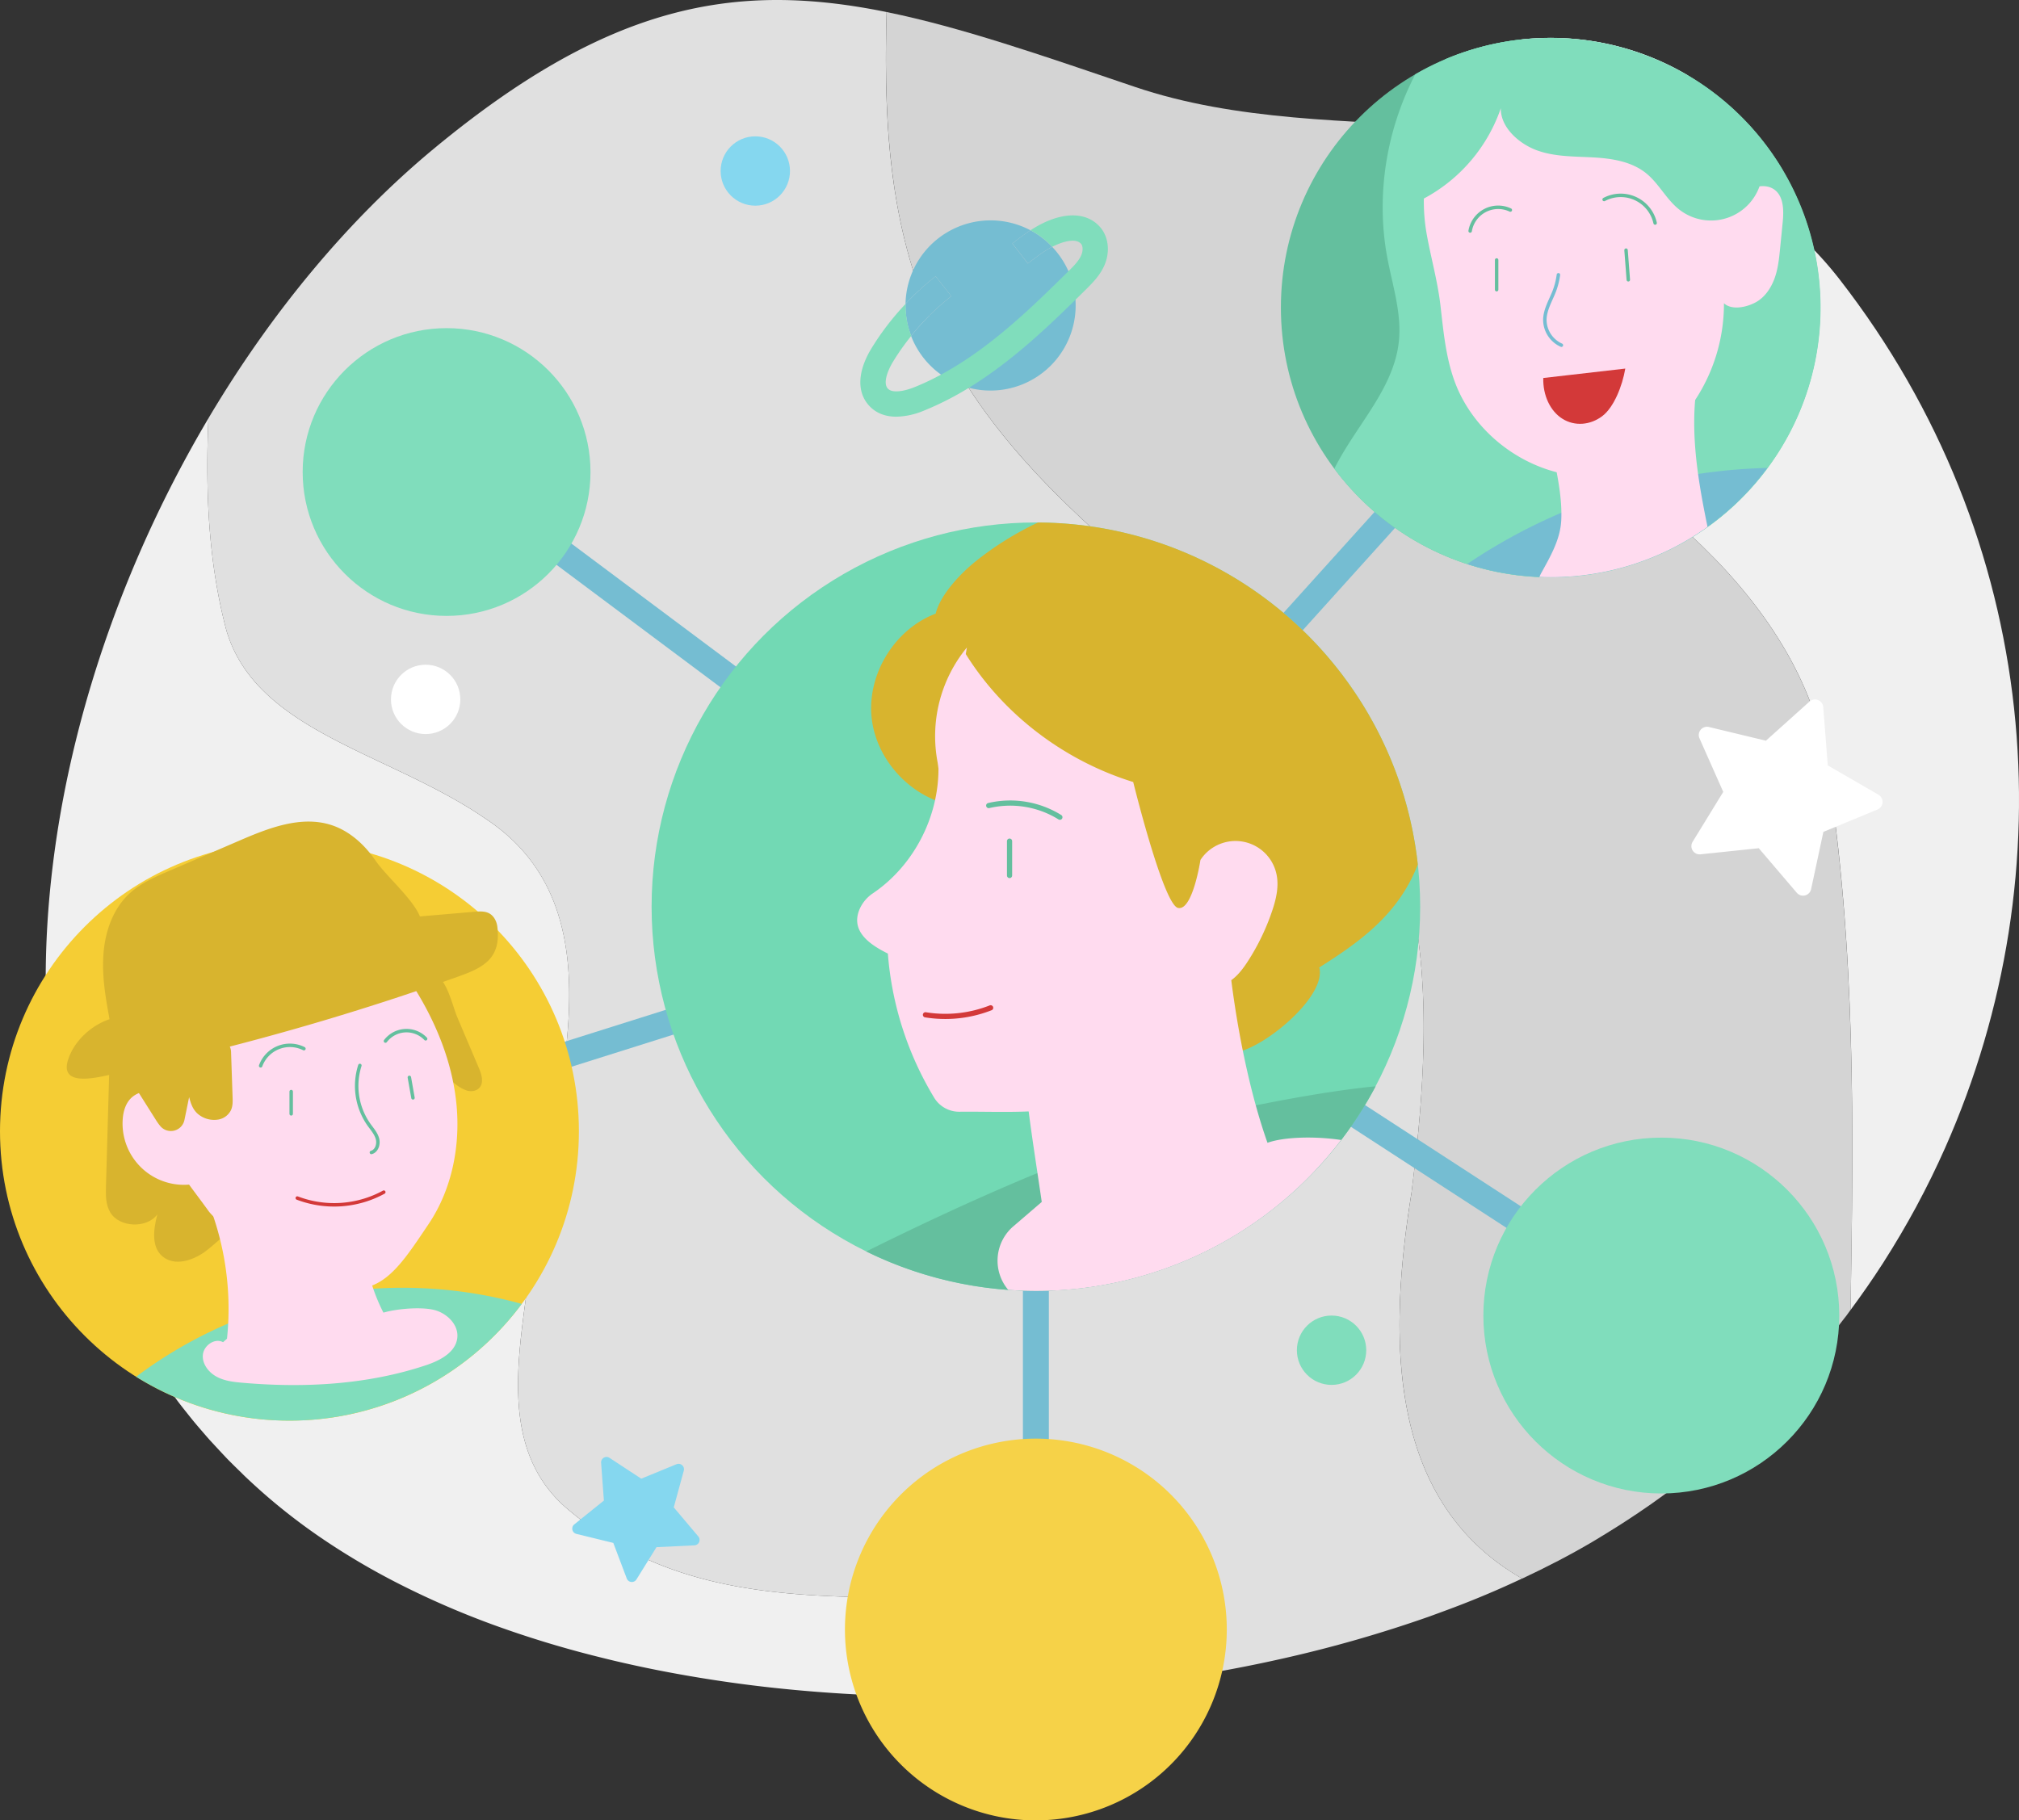 <svg id="Layer_1" data-name="Layer 1" xmlns="http://www.w3.org/2000/svg" viewBox="0 0 1114.94 1005.45"><rect x="0" y="0" width="1114.94" height="1005.45" fill="#333333" stroke="none"/><defs><style>.cls-1{fill:#e0e0e0;}.cls-2{fill:#d4d4d4;}.cls-3{fill:#f0f0f0;}.cls-10,.cls-14,.cls-15,.cls-18,.cls-4,.cls-9{fill:none;stroke-linecap:round;}.cls-14,.cls-4{stroke:#75bdd2;}.cls-4{stroke-linejoin:round;stroke-width:14.32px;}.cls-5{fill:#72d9b4;}.cls-6{fill:#64bf9e;}.cls-7{fill:#d8b42e;}.cls-8{fill:#ffdbef;}.cls-15,.cls-9{stroke:#64bf9e;}.cls-10,.cls-14,.cls-15,.cls-18,.cls-9{stroke-miterlimit:10;}.cls-10,.cls-9{stroke-width:2.86px;}.cls-10,.cls-18{stroke:#d33939;}.cls-11{fill:#f6d248;}.cls-12{fill:#80ddbc;}.cls-13{fill:#75bdd2;}.cls-14,.cls-15,.cls-18{stroke-width:1.91px;}.cls-16{fill:#d33939;}.cls-17{fill:#f5cd34;}.cls-19{fill:#fff;}.cls-20{fill:#85d7ef;}</style></defs><path class="cls-1" d="M1446.52,728.82c11.19-89.49,16.78-195.76-53.13-260.07-81.1-78.3-179-131.44-218.13-237.7-18.27-50.26-20-102.18-18.6-154.4-83.2-16.94-153-4.83-249.93,75.4-47.34,39.2-90,90.68-124.58,149-1.67,39.75-.19,79.14,10,117.37,16.78,55.93,89.49,67.11,142.62,103.47,81.1,53.13,33.56,165,25.17,246.09-5.59,47.54-19.58,103.46,22.37,137,83.89,69.91,193,36.36,293.63,53.13,21.9,4.7,34.17,19.9,42.21,38.74,19.5-3,38.72-6.59,57.46-10.84a716.24,716.24,0,0,0,80.78-23.18q5.49-2,10.87-4,10.77-4,21.15-8.4c6.55-2.75,12.92-5.63,19.2-8.57C1432.69,899.16,1433.72,808.15,1446.52,728.82Z" transform="translate(-667.06 -70)"/><path class="cls-2" d="M1675.83,491.12c-8.39-50.34-39.15-92.29-75.5-125.84-66.34-64.39-114.94-141-127.83-225.18-60.74-3.45-123.27-3.28-178.72-22.11-52.14-17.7-96.25-33-137.12-41.34-1.35,52.22.33,104.14,18.6,154.4,39.16,106.26,137,159.4,218.13,237.7,69.91,64.31,64.32,170.58,53.13,260.07-12.8,79.33-13.83,170.34,61.09,213.08,13.62-6.36,26.64-13.12,38.87-20.33,5-3,9.91-6,14.77-9.09l3.77-2.43c4.36-2.84,8.67-5.72,12.91-8.68l1.43-1c4.68-3.28,9.26-6.65,13.78-10.07,1.07-.8,2.12-1.62,3.18-2.43q5.92-4.56,11.67-9.26l1.85-1.49q6.59-5.46,12.92-11.11l2.33-2.11q5.63-5.05,11.05-10.27l1.72-1.64q6.21-6,12.16-12.23l1.27-1.35q5.51-5.77,10.77-11.71l1.38-1.55q11.63-13.18,22.16-27.1l1-1.26c.82-1.08,1.58-2.2,2.39-3.29C1690.63,693.65,1692,593.68,1675.83,491.12Z" transform="translate(-667.06 -70)"/><path class="cls-3" d="M1683,224.4c-53.51-68.91-130.43-79.75-210.46-84.3,12.89,84.14,61.49,160.79,127.83,225.18,36.35,33.55,67.11,75.5,75.5,125.84,16.19,102.56,14.8,202.53,13.12,302.4,6.18-8.37,12.12-16.89,17.72-25.59l.54-.85q9.58-15,18-30.56l.21-.41q8.49-15.76,15.73-32.08h0C1808.69,551.91,1794.62,368.19,1683,224.4Z" transform="translate(-667.06 -70)"/><path class="cls-3" d="M1275.94,958.12C1175.26,941.35,1066.2,974.9,982.31,905c-41.95-33.56-28-89.48-22.37-137,8.39-81.1,55.93-193-25.17-246.09-53.13-36.36-125.84-47.54-142.62-103.47-10.19-38.23-11.67-77.62-10-117.37-86.51,145.88-122.39,334.58-54.09,481.08.15.33.32.65.47,1q2.6,5.5,5.37,10.94c.42.81.85,1.61,1.28,2.41,1.63,3.12,3.3,6.23,5,9.3.6,1.07,1.22,2.13,1.84,3.2q2.41,4.18,5,8.32c.75,1.22,1.52,2.43,2.29,3.65q2.45,3.84,5,7.64c.89,1.31,1.78,2.62,2.69,3.93,1.66,2.4,3.37,4.78,5.1,7.15q1.5,2,3,4.08c1.72,2.28,3.5,4.53,5.29,6.77,1.1,1.38,2.19,2.76,3.31,4.13,1.81,2.2,3.68,4.37,5.56,6.54,1.17,1.35,2.33,2.71,3.53,4.05,2,2.18,4,4.33,6,6.48,1.2,1.27,2.36,2.55,3.58,3.81,2.24,2.3,4.55,4.56,6.87,6.82,1.08,1,2.12,2.12,3.22,3.16q5.17,4.9,10.6,9.67a334.14,334.14,0,0,0,34.5,26.34,392.07,392.07,0,0,0,38.6,22.63,473.82,473.82,0,0,0,53.16,23.2A577.25,577.25,0,0,0,997,985c4,1,8,2,12,2.91q12,2.79,24.29,5.16a750.77,750.77,0,0,0,75.23,10.56q12.76,1.15,25.63,1.91c25.71,1.51,51.66,1.84,77.54,1,21.57-.66,43.08-2.11,64.36-4.32q21.29-2.2,42.18-5.43C1310.11,978,1297.84,962.82,1275.94,958.12Z" transform="translate(-667.06 -70)"/><line class="cls-4" x1="572.04" y1="500.78" x2="870.52" y2="169.87"/><polyline class="cls-4" points="898.61 712.99 572.04 500.78 572.04 832.42"/><polyline class="cls-4" points="250.68 260.71 572.04 500.78 215.28 613.33"/><circle class="cls-5" cx="572.04" cy="500.78" r="212.21"/><path class="cls-6" d="M1337.37,685.37c-60.4,13.18-142.73,51.33-191.93,75.85A212.26,212.26,0,0,0,1426.71,670C1409.49,671.64,1381.49,675.74,1337.37,685.37Z" transform="translate(-667.06 -70)"/><path class="cls-7" d="M1450,547.5c-11.56-105.86-100.94-188.3-209.73-188.9a172.35,172.35,0,0,0-34.53,21.52c-8.4,6.77-19.39,18.34-22,28.82-22.62,8.57-37.88,33.4-35.34,57.46s22.69,45.12,46.6,48.77L1341,609c7.2,12.38,2.46,29.58,9.66,42,15.88-3.34,49-31,44.93-46.65C1419.07,589.55,1439.48,574.5,1450,547.5Z" transform="translate(-667.06 -70)"/><path class="cls-8" d="M1407.66,699.64c-15-2.24-31.93-1.63-40.66,1.56-9.89-27.87-16.53-62.29-20-89.82,3.63-2.58,6.52-6.41,9-10.21a124.94,124.94,0,0,0,13.81-28.77c2.08-6.32,3.54-13,2.17-19.52a23.14,23.14,0,0,0-42-7.92s-4.33,28.38-12.41,26.5-24.72-69.53-24.72-69.53c-37.82-11.72-71.46-37-92.47-70.67l.62-3.63a77.08,77.08,0,0,0-16.15,63.55l.45,3.27c.08,27-13.76,53.73-36.16,68.92a20.36,20.36,0,0,0-7.36,8.71c-5.36,12.44,6,19.83,15.58,24.6a180.54,180.54,0,0,0,25.54,79.55,16.14,16.14,0,0,0,14,7.81c12.7-.14,25.68.38,38.21-.18,2.17,16.8,4.81,33.34,7.23,50l-15.13,13a25,25,0,0,0-3.39,35.56c5,.36,10.11.6,15.25.6A211.8,211.8,0,0,0,1407.66,699.64Z" transform="translate(-667.06 -70)"/><path class="cls-9" d="M1213.05,514.93a52,52,0,0,1,39.3,6.44" transform="translate(-667.06 -70)"/><path class="cls-9" d="M1224.56,534.57v19" transform="translate(-667.06 -70)"/><path class="cls-10" d="M1178.12,630.5a68.43,68.43,0,0,0,36-3.86" transform="translate(-667.06 -70)"/><path class="cls-11" d="M1239.1,1075.45A105.43,105.43,0,1,1,1344.52,970a105.43,105.43,0,0,1-105.42,105.43" transform="translate(-667.06 -70)"/><circle class="cls-6" cx="856.27" cy="169.87" r="148.93"/><path class="cls-12" d="M1403.91,328.88a149,149,0,1,0,44.71-217.83c-16,30.73-21.81,66.79-15.53,100.88,2.86,15.49,8.09,30.94,6.46,46.6C1436.81,284.88,1415.7,305.16,1403.91,328.88Z" transform="translate(-667.06 -70)"/><path class="cls-13" d="M1523.32,388.8a148.69,148.69,0,0,0,119.73-60.36,310.06,310.06,0,0,0-165.74,53.08A148.58,148.58,0,0,0,1523.32,388.8Z" transform="translate(-667.06 -70)"/><path class="cls-8" d="M1647,223.79c2-5.46,2.55-11.3,3.12-17.07q.69-6.84,1.36-13.69c.66-6.64.74-14.63-4.75-18.43-3.35-2.31-7.92-2.2-11.72-.73s-7,4.12-10.12,6.73l.17-3.3q-8.35-21.87-16.7-43.73a200.16,200.16,0,0,0-9.61-22.09,148.49,148.49,0,0,0-91.31-19.68A101,101,0,0,0,1472,122.33c-15.79,22.07-21.85,50.45-17.06,77.1,2.35,13.1,6,25.8,7.57,39.22,1.63,14.1,2.89,28.45,7.79,41.89,11.11,30.51,42.35,52.53,74.82,52.72,21.72.13,39.43-18.38,53-35.36a96.73,96.73,0,0,0,20.95-60.4c4.27,3.93,12.19,2.3,17.32-.41S1645,229.25,1647,223.79Z" transform="translate(-667.06 -70)"/><path class="cls-8" d="M1525.72,325.64c2,10.43,4,21,3.51,31.59s-5.88,19.9-11,29.17a18.82,18.82,0,0,0-1.06,2.25c2.06.08,4.12.15,6.2.15A148.21,148.21,0,0,0,1610,361c-6.35-30.79-11.25-61.77-3-92Z" transform="translate(-667.06 -70)"/><path class="cls-14" d="M1527.66,221.77a40.32,40.32,0,0,1-2.34,9.18c-2,5.1-5,10-5.16,15.48a15.46,15.46,0,0,0,9.14,14.23" transform="translate(-667.06 -70)"/><path class="cls-15" d="M1493.54,213.59V230" transform="translate(-667.06 -70)"/><path class="cls-15" d="M1565,208.15l1.25,16.38" transform="translate(-667.06 -70)"/><path class="cls-15" d="M1552.9,180.18a19.47,19.47,0,0,1,28.16,13" transform="translate(-667.06 -70)"/><path class="cls-15" d="M1478.91,197.58A15.7,15.7,0,0,1,1501.1,186" transform="translate(-667.06 -70)"/><path class="cls-16" d="M1564.58,273.58l-45.29,5.2c-.25,9.59,3.85,18.35,10.67,22.57s15.28,3.43,21.82-1.44S1563,283,1564.58,273.58Z" transform="translate(-667.06 -70)"/><path class="cls-12" d="M1639.71,169.32a33.89,33.89,0,0,0,12.06-4.79,149,149,0,0,0-186.36-61.9,111.36,111.36,0,0,0-12.32,17c-11.64,19.69-13.47,43.4-14.43,66.26a89.5,89.5,0,0,0,57.19-56.13c-.25,10.46,9.84,19.49,19.64,23.16s20.54,3.45,31,4,21.45,2.19,29.59,8.76c7,5.65,11.1,14.33,18.15,19.94a28.44,28.44,0,0,0,45.5-16.27Z" transform="translate(-667.06 -70)"/><circle class="cls-12" cx="917.42" cy="726.61" r="98.27"/><circle class="cls-12" cx="246.61" cy="260.71" r="79.47"/><circle class="cls-17" cx="159.84" cy="624.82" r="159.84"/><path class="cls-7" d="M727.58,654.86l-2,70.29c-.14,4.92-.21,10.11,2.34,14.44,5,8.44,20.23,9.1,26.05,1.12-2.27,8.44-3.67,19.19,4.08,24.15,7,4.47,16.74.78,23.24-4.29s12.23-11.66,20.44-13.72c-9.49-40.34-17-81.93-26.5-122.27C759.06,635.44,743.73,644,727.58,654.86Z" transform="translate(-667.06 -70)"/><path class="cls-12" d="M829.54,788.65a246.68,246.68,0,0,0-87.29,41.74,159.81,159.81,0,0,0,212.93-40.21A246.68,246.68,0,0,0,829.54,788.65Z" transform="translate(-667.06 -70)"/><path class="cls-7" d="M931.5,659.87c1.53,3.59,2.91,8.16.25,11-1.68,1.81-4.51,2.15-6.89,1.47a20.1,20.1,0,0,1-6.4-3.67l-34.85-26.07c-4.66-3.49-9.73-7.67-10.26-13.47-1.07-11.89,24.57-25.87,34.51-20.54,6.29,3.37,9.16,17.23,11.79,23.4Z" transform="translate(-667.06 -70)"/><path class="cls-8" d="M868.31,759.93A100.51,100.51,0,0,0,878.8,795c7.3-2.12,19.91-3.22,27.35-1.64s14.38,8.23,13.43,15.72c-1,8-9.69,12.45-17.39,15-32.29,10.75-67.06,12.61-101,9.67-5.07-.43-10.29-1-14.73-3.49s-8-7.28-7.32-12.3,6.63-9.06,11.1-6.64l2.17-1.92A158.9,158.9,0,0,0,776,720.81Z" transform="translate(-667.06 -70)"/><path class="cls-8" d="M757.1,691.41a139.87,139.87,0,0,1,14.45-88.89c6.57-12.28,15.4-23.9,27.68-30.47,16.94-9.06,38.33-7,55.32,2s30.08,24,40.41,40.18c12.55,19.66,21.7,41.81,24.1,65s-2.29,47.49-15.31,66.83c-18.24,27.09-28.76,44.53-61.12,31.5-12.51-5-53.06-28.42-60.57-38.9C769.47,721.08,760.76,712.79,757.1,691.41Z" transform="translate(-667.06 -70)"/><path class="cls-8" d="M788.42,718a33.86,33.86,0,0,1-53.61-29.58c.27-4.31,1.49-8.78,4.55-11.83,3.5-3.48,8.86-4.53,13.75-3.9s9.46,2.73,13.93,4.8C774.88,689.65,780.59,705.74,788.42,718Z" transform="translate(-667.06 -70)"/><path class="cls-7" d="M785.7,643.71a7.61,7.61,0,0,1,8.95,7.26l.85,25c.08,2.41.15,4.87-.89,7.17a9.6,9.6,0,0,1-6.8,5.18,13.91,13.91,0,0,1-11.91-3.46c-2.64-2.58-3.56-5.78-4.41-8.87l-2.57,12.56A7.64,7.64,0,0,1,755.61,692a29.92,29.92,0,0,1-2.19-3l-15.95-25.28a7.62,7.62,0,0,1,5-11.56C756.76,649.45,771.5,646.32,785.7,643.71Z" transform="translate(-667.06 -70)"/><path class="cls-15" d="M865.79,658.48a37.2,37.2,0,0,0,5,32.68c1.78,2.49,3.92,4.86,4.72,7.82s-.4,6.76-3.36,7.55" transform="translate(-667.06 -70)"/><path class="cls-15" d="M811,658.67a17.18,17.18,0,0,1,23.89-9.46" transform="translate(-667.06 -70)"/><path class="cls-15" d="M879.92,645a14.61,14.61,0,0,1,22.18-1.24" transform="translate(-667.06 -70)"/><path class="cls-15" d="M827.86,672.9v12.31" transform="translate(-667.06 -70)"/><path class="cls-15" d="M893.12,665.06l2,11.32" transform="translate(-667.06 -70)"/><path class="cls-18" d="M831.23,731.71A57.17,57.17,0,0,0,879,728.45" transform="translate(-667.06 -70)"/><path class="cls-7" d="M898.94,576.17l30-2.58c2.88-.24,6-.45,8.48,1s3.93,4.39,4.29,7.29c.94,7.63-.14,14.77-6.33,19.89-4.44,3.67-10,5.71-15.41,7.65A1459.3,1459.3,0,0,1,760.33,656.3c-11.39,2.65-22.8,5.17-34.22,7.68-9.11,2-25.6,5.09-21.56-8.31,3.17-10.48,12.81-19.36,23-22.73-2.23-12.21-4.23-23.51-3.36-35.89s5.19-25,14.27-33.43c6.21-5.77,14.16-9.24,22-12.59l38.78-16.72c16.19-7,34.22-14.07,51-8.55,10,3.3,18.19,10.84,24.16,19.52S895,566.4,898.94,576.17Z" transform="translate(-667.06 -70)"/><path class="cls-19" d="M1638.29,538.49l21,24.61a4.55,4.55,0,0,0,7.91-2l6.77-31.63,29.89-12.37a4.55,4.55,0,0,0,.55-8.14l-28-16.21-2.52-32.26a4.55,4.55,0,0,0-7.58-3l-24.07,21.62-31.45-7.57a4.55,4.55,0,0,0-5.23,6.27l13.12,29.57-16.92,27.57a4.55,4.55,0,0,0,4.35,6.91Z" transform="translate(-667.06 -70)"/><path class="cls-20" d="M1029.59,924.53l21-1a3,3,0,0,0,2.13-4.87l-13.59-16.1,5.55-20.32a3,3,0,0,0-4-3.53l-19.51,8-17.61-11.56A3,3,0,0,0,999,877.8l1.54,21L984.14,912a3,3,0,0,0,1.15,5.19l20.45,5,7.45,19.7a3,3,0,0,0,5.3.52Z" transform="translate(-667.06 -70)"/><circle class="cls-20" cx="417.1" cy="94.45" r="19.15"/><circle class="cls-19" cx="235.05" cy="386.29" r="19.15"/><path class="cls-13" d="M1261.06,238.71a47,47,0,0,1-47,47,46.41,46.41,0,0,1-11.94-1.54,45.63,45.63,0,0,1-15.41-7.27,46.91,46.91,0,0,1-16.53-21.34,136.87,136.87,0,0,1,22.21-21.95l-8.64-11a143.45,143.45,0,0,0-16.64,15.24,47,47,0,0,1,69-40.66c-3.53,2.3-6.77,4.81-10,7.3l8.56,11.05c4.31-3.33,8.75-6.8,13.42-9.2A47.13,47.13,0,0,1,1261,235.58C1261,236.61,1261.06,237.65,1261.06,238.71Z" transform="translate(-667.06 -70)"/><circle class="cls-12" cx="735.32" cy="745.76" r="19.15"/><path class="cls-13" d="M1192.41,233.59a136.87,136.87,0,0,0-22.21,21.95,46.79,46.79,0,0,1-3.1-16.83,8.43,8.43,0,0,1,0-.87,143.45,143.45,0,0,1,16.64-15.24Z" transform="translate(-667.06 -70)"/><path class="cls-13" d="M1248.11,206.33c-4.67,2.4-9.11,5.87-13.42,9.2l-8.56-11.05c3.19-2.49,6.43-5,10-7.3A46.4,46.4,0,0,1,1248.11,206.33Z" transform="translate(-667.06 -70)"/><path class="cls-12" d="M1276.86,216.73c-2.52,5.65-6.85,9.9-10.32,13.34l-5.59,5.51c-16.7,16.38-36.16,34.7-58.81,48.57a165.63,165.63,0,0,1-25,12.7,41.16,41.16,0,0,1-15.13,3.3c-6.26,0-11.44-2.1-15.15-6.24-6.8-7.58-6.19-19.15,1.64-31.82a148.12,148.12,0,0,1,18.66-24.25,8.43,8.43,0,0,0,0,.87,46.79,46.79,0,0,0,3.1,16.83,132.82,132.82,0,0,0-9.84,13.9c-3.16,5.09-5.84,12.08-3.13,15.13,2.51,2.8,9.23,1.48,14.68-.7a139.9,139.9,0,0,0,14.82-7c27.43-14.79,50.7-37.75,70-56.77l.33-.33c2.8-2.77,5.65-5.62,7-8.76,1.06-2.32,1-5,0-6.26-3.33-4-12.08-.31-14.68.92-.42.2-.87.42-1.29.65a46.4,46.4,0,0,0-12-9.15,61.85,61.85,0,0,1,7.32-4.14c13.26-6.26,24.72-5.25,31.41,2.77C1279.32,201.21,1280.13,209.4,1276.86,216.73Z" transform="translate(-667.06 -70)"/></svg>
